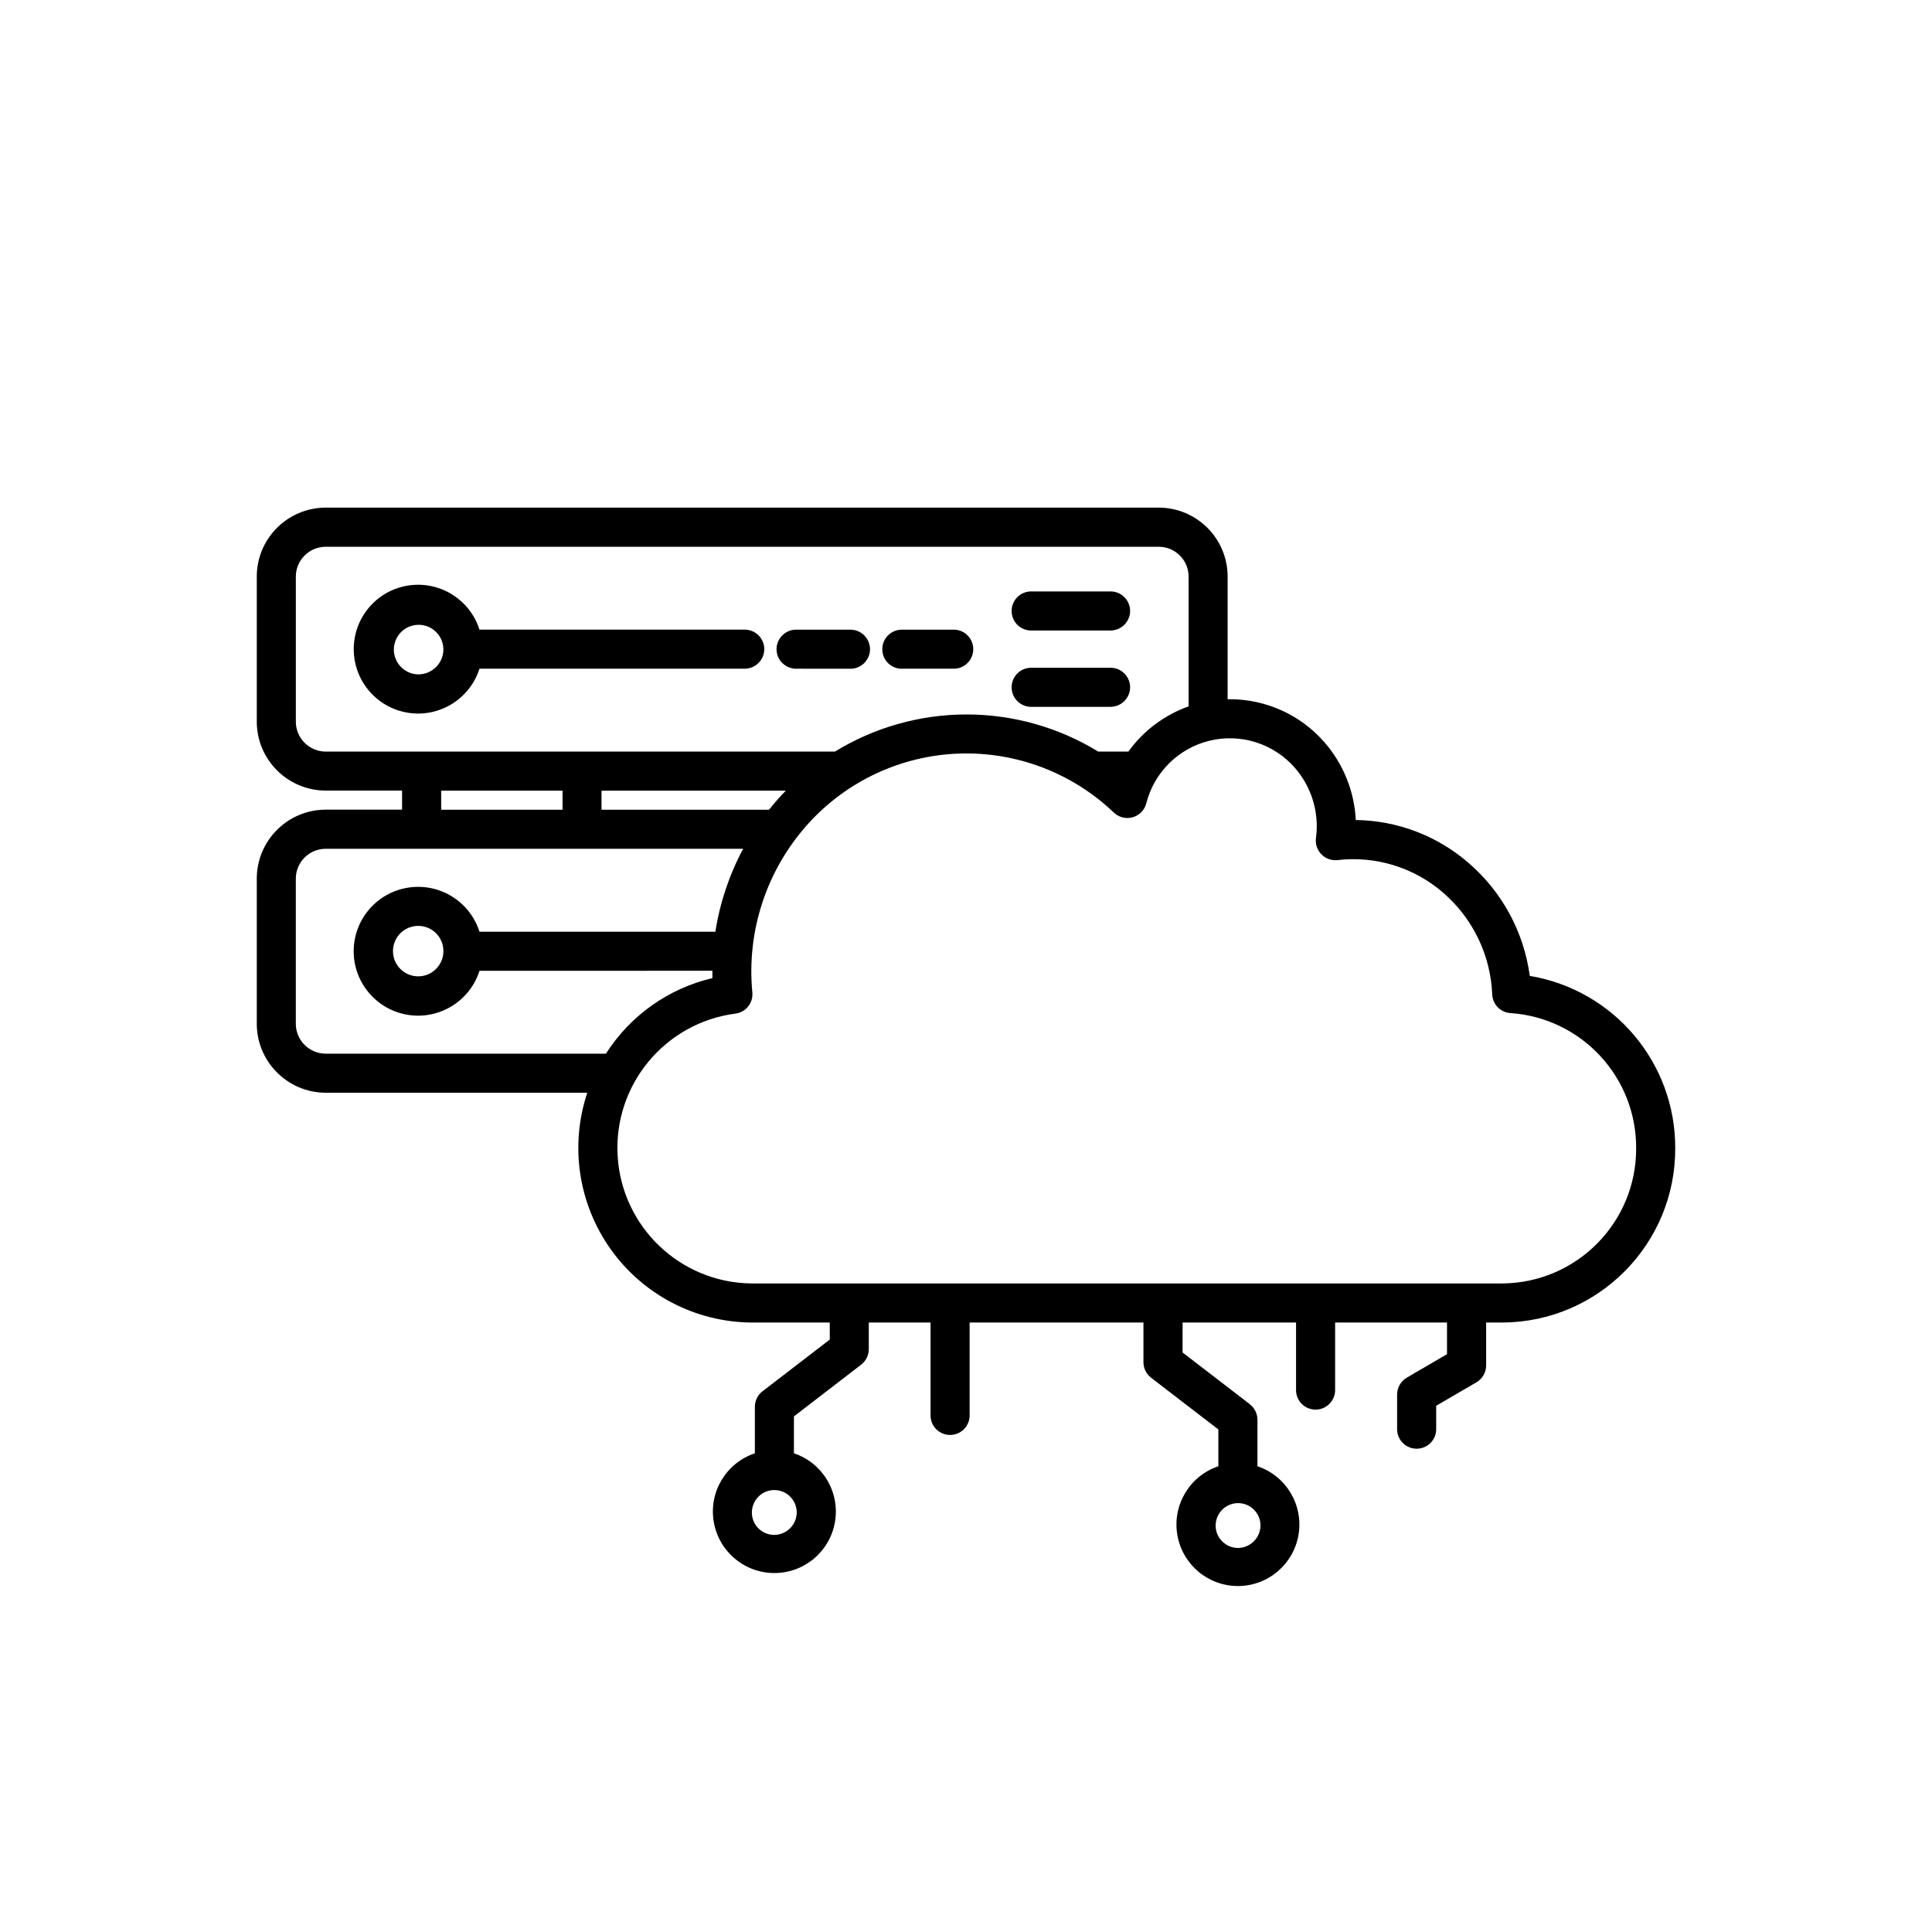 <?xml version="1.0" encoding="UTF-8" standalone="no" ?>
<!DOCTYPE svg PUBLIC "-//W3C//DTD SVG 1.1//EN" "http://www.w3.org/Graphics/SVG/1.1/DTD/svg11.dtd">
<svg xmlns="http://www.w3.org/2000/svg" xmlns:xlink="http://www.w3.org/1999/xlink" version="1.1" width="1080" height="1080" viewBox="0 0 1080 1080" xml:space="preserve">
<desc>Created with Fabric.js 5.2.4</desc>
<defs>
</defs>
<g transform="matrix(1 0 0 1 540 540)" id="d97cca76-b141-4a22-9bdc-83bdd1892e17"  >
<rect style="stroke: none; stroke-width: 1; stroke-dasharray: none; stroke-linecap: butt; stroke-dashoffset: 0; stroke-linejoin: miter; stroke-miterlimit: 4; fill: rgb(255,255,255); fill-rule: nonzero; opacity: 1; visibility: hidden;" vector-effect="non-scaling-stroke"  x="-540" y="-540" rx="0" ry="0" width="1080" height="1080" />
</g>
<g transform="matrix(1 0 0 1 540 540)" id="44605b43-9886-449d-a699-0a458bd5df97"  >
</g>
<g transform="matrix(8.37 0 0 8.37 540 585.14)"  >
<path style="stroke: none; stroke-width: 1; stroke-dasharray: none; stroke-linecap: butt; stroke-dashoffset: 0; stroke-linejoin: miter; stroke-miterlimit: 4; fill: rgb(0,0,0); fill-rule: nonzero; opacity: 1;" vector-effect="non-scaling-stroke"  transform=" translate(-50, -49.96)" d="M 38.738 24.711 C 38.379 24.734 38.023 24.606 37.761 24.359 C 37.496 24.113 37.347 23.77 37.347 23.406 C 37.347 23.047 37.496 22.703 37.761 22.457 C 38.023 22.211 38.379 22.082 38.738 22.106 L 42.246 22.106 C 42.597 22.094 42.941 22.227 43.191 22.473 C 43.445 22.719 43.59 23.059 43.59 23.41 C 43.59 23.762 43.445 24.102 43.191 24.348 C 42.941 24.59 42.597 24.727 42.246 24.715 z M 45.758 24.711 L 49.261 24.711 C 49.949 24.668 50.484 24.098 50.484 23.406 C 50.484 22.719 49.949 22.148 49.261 22.105 L 45.75 22.105 C 45.398 22.094 45.058 22.227 44.804 22.473 C 44.55 22.719 44.41 23.059 44.41 23.41 C 44.41 23.762 44.55 24.102 44.804 24.348 C 45.058 24.59 45.398 24.727 45.75 24.715 z M 36.527 23.406 C 36.527 24.125 35.941 24.711 35.222 24.711 L 17.507 24.711 C 16.863 26.73 14.843 27.98 12.75 27.656 C 10.652 27.328 9.109 25.527 9.109 23.406 C 9.109 21.285 10.652 19.48 12.75 19.156 C 14.843 18.832 16.863 20.082 17.507 22.102 L 35.222 22.102 C 35.566 22.102 35.898 22.238 36.144 22.484 C 36.39 22.727 36.527 23.059 36.527 23.406 z M 15.101 23.406 L 15.097 23.406 C 15.085 22.738 14.675 22.145 14.058 21.898 C 13.437 21.652 12.73 21.801 12.265 22.273 C 11.796 22.75 11.66 23.457 11.917 24.074 C 12.175 24.688 12.777 25.09 13.441 25.09 C 14.363 25.078 15.105 24.328 15.097 23.406 z M 54.316 22.16 L 59.617 22.16 C 59.968 22.168 60.312 22.035 60.562 21.789 C 60.816 21.543 60.961 21.207 60.961 20.856 C 60.961 20.5 60.816 20.164 60.562 19.918 C 60.312 19.672 59.968 19.539 59.617 19.551 L 54.316 19.551 C 53.609 19.57 53.047 20.148 53.047 20.856 C 53.047 21.563 53.609 22.141 54.316 22.16 z M 54.316 27.258 L 59.617 27.258 C 59.968 27.266 60.312 27.133 60.562 26.887 C 60.816 26.641 60.961 26.305 60.961 25.953 C 60.961 25.598 60.816 25.262 60.562 25.016 C 60.312 24.77 59.968 24.637 59.617 24.649 L 54.316 24.649 C 53.609 24.668 53.047 25.246 53.047 25.953 C 53.047 26.66 53.609 27.238 54.316 27.258 z M 97.367 56.731 C 97.394 63.129 92.23 68.344 85.832 68.379 L 84.738 68.379 L 84.738 71.242 C 84.738 71.707 84.492 72.137 84.09 72.371 L 81.402 73.938 L 81.402 75.539 C 81.383 76.242 80.805 76.805 80.098 76.805 C 79.391 76.805 78.812 76.242 78.793 75.539 L 78.793 73.188 C 78.793 72.723 79.039 72.293 79.441 72.059 L 82.125 70.492 L 82.125 68.379 L 74.652 68.379 L 74.652 72.93 C 74.629 73.633 74.051 74.195 73.348 74.195 C 72.64 74.195 72.062 73.633 72.043 72.93 L 72.043 68.379 L 64.465 68.379 L 64.465 70.379 L 68.961 73.836 L 68.957 73.84 C 69.277 74.086 69.465 74.469 69.465 74.875 L 69.465 77.981 L 69.465 77.977 C 71.375 78.617 72.535 80.547 72.211 82.531 C 71.887 84.516 70.172 85.977 68.16 85.977 C 66.148 85.977 64.433 84.516 64.109 82.531 C 63.785 80.547 64.949 78.617 66.855 77.977 L 66.855 75.52 L 62.359 72.063 C 62.039 71.813 61.851 71.43 61.851 71.027 L 61.851 68.379 L 50.242 68.379 L 50.242 74.543 C 50.254 74.899 50.117 75.238 49.875 75.492 C 49.629 75.742 49.289 75.887 48.938 75.887 C 48.586 75.887 48.246 75.742 48 75.492 C 47.754 75.238 47.621 74.899 47.633 74.543 L 47.633 68.379 L 43.508 68.379 L 43.508 70.156 C 43.508 70.559 43.321 70.941 43 71.191 L 38.508 74.648 L 38.508 77.113 C 40.414 77.75 41.578 79.68 41.254 81.664 C 40.93 83.652 39.215 85.109 37.203 85.109 C 35.188 85.109 33.473 83.652 33.149 81.664 C 32.824 79.68 33.988 77.75 35.899 77.113 L 35.899 74.008 C 35.899 73.602 36.086 73.219 36.406 72.973 L 40.903 69.516 L 40.899 68.379 L 35.645 68.379 C 31.918 68.34 28.434 66.523 26.274 63.488 C 24.11 60.449 23.528 56.566 24.707 53.031 L 7.223 53.031 C 4.676 53.016 2.622 50.941 2.633 48.398 L 2.633 38.758 C 2.622 36.211 4.676 34.137 7.223 34.125 L 12.337 34.125 L 12.337 32.852 L 7.223 32.852 C 4.676 32.836 2.622 30.766 2.633 28.219 L 2.633 18.582 C 2.622 16.039 4.676 13.965 7.223 13.953 L 62.883 13.953 C 65.43 13.965 67.485 16.039 67.473 18.582 L 67.473 26.754 C 67.528 26.754 67.578 26.75 67.633 26.75 C 70.047 26.754 72.34 27.793 73.926 29.61 C 75.196 31.059 75.938 32.895 76.032 34.817 C 78.805 34.852 81.473 35.867 83.567 37.684 C 85.805 39.613 87.258 42.297 87.653 45.227 C 93.274 46.168 97.387 51.039 97.368 56.739 z M 38.695 81.036 C 38.683 80.434 38.312 79.895 37.75 79.673 C 37.191 79.45 36.55 79.587 36.129 80.016 C 35.707 80.45 35.582 81.091 35.816 81.649 C 36.05 82.204 36.597 82.563 37.199 82.563 C 38.035 82.551 38.703 81.872 38.695 81.036 z M 69.668 81.903 C 69.656 81.302 69.281 80.766 68.723 80.544 C 68.16 80.325 67.523 80.458 67.102 80.891 C 66.68 81.321 66.555 81.962 66.789 82.516 C 67.023 83.071 67.566 83.434 68.168 83.434 C 68.57 83.43 68.953 83.266 69.234 82.981 C 69.516 82.692 69.672 82.305 69.668 81.903 z M 7.223 30.247 L 41.246 30.247 C 43.891 28.626 46.934 27.767 50.039 27.767 C 53.141 27.767 56.187 28.626 58.832 30.247 L 60.844 30.247 C 61.848 28.856 63.25 27.802 64.867 27.228 L 64.867 18.583 C 64.879 17.481 63.992 16.575 62.887 16.567 L 7.223 16.567 C 6.117 16.579 5.23 17.482 5.242 18.583 L 5.242 28.224 C 5.234 28.755 5.441 29.267 5.812 29.646 C 6.184 30.024 6.691 30.243 7.223 30.247 z M 37.539 33.31 C 37.68 33.153 37.824 33.005 37.969 32.856 L 25.657 32.856 L 25.657 34.13 L 36.845 34.13 C 37.067 33.853 37.294 33.579 37.536 33.31 z M 14.949 34.13 L 23.055 34.13 L 23.055 32.856 L 14.949 32.856 z M 25.953 50.423 C 27.574 47.876 30.125 46.067 33.062 45.376 L 33.062 44.884 L 17.507 44.888 C 16.863 46.907 14.843 48.157 12.746 47.833 C 10.652 47.505 9.105 45.7 9.105 43.583 C 9.105 41.462 10.652 39.657 12.746 39.333 C 14.843 39.005 16.863 40.255 17.507 42.278 L 33.261 42.278 C 33.562 40.341 34.191 38.466 35.117 36.739 L 7.222 36.739 C 6.116 36.747 5.23 37.653 5.241 38.755 L 5.241 48.395 C 5.234 48.927 5.437 49.438 5.808 49.821 C 6.183 50.2 6.691 50.415 7.222 50.423 z M 13.441 41.888 C 12.757 41.88 12.136 42.282 11.867 42.907 C 11.597 43.536 11.734 44.263 12.211 44.751 C 12.691 45.239 13.414 45.392 14.046 45.134 C 14.679 44.876 15.097 44.263 15.097 43.579 C 15.101 43.138 14.929 42.708 14.621 42.392 C 14.308 42.075 13.886 41.896 13.441 41.888 z M 94.757 56.74 C 94.78 51.986 91.109 48.037 86.37 47.712 C 85.698 47.673 85.171 47.134 85.144 46.462 C 85.038 43.841 83.851 41.384 81.866 39.669 C 79.925 37.986 77.366 37.197 74.816 37.494 C 74.413 37.537 74.015 37.396 73.734 37.107 C 73.452 36.818 73.32 36.415 73.374 36.017 C 73.601 34.326 73.085 32.615 71.964 31.33 C 70.554 29.716 68.362 29.017 66.28 29.517 C 64.195 30.017 62.562 31.634 62.038 33.712 C 61.921 34.158 61.573 34.509 61.132 34.634 C 60.687 34.759 60.21 34.642 59.874 34.322 C 57.097 31.666 53.359 30.244 49.515 30.38 C 45.671 30.521 42.046 32.208 39.464 35.06 C 36.691 38.126 35.335 42.216 35.73 46.33 C 35.796 47.033 35.292 47.666 34.589 47.748 C 29.886 48.365 26.456 52.514 26.734 57.248 C 27.011 61.982 30.898 65.701 35.64 65.768 L 85.831 65.768 C 90.784 65.728 94.776 61.693 94.757 56.74 z" stroke-linecap="round" />
</g>
</svg>